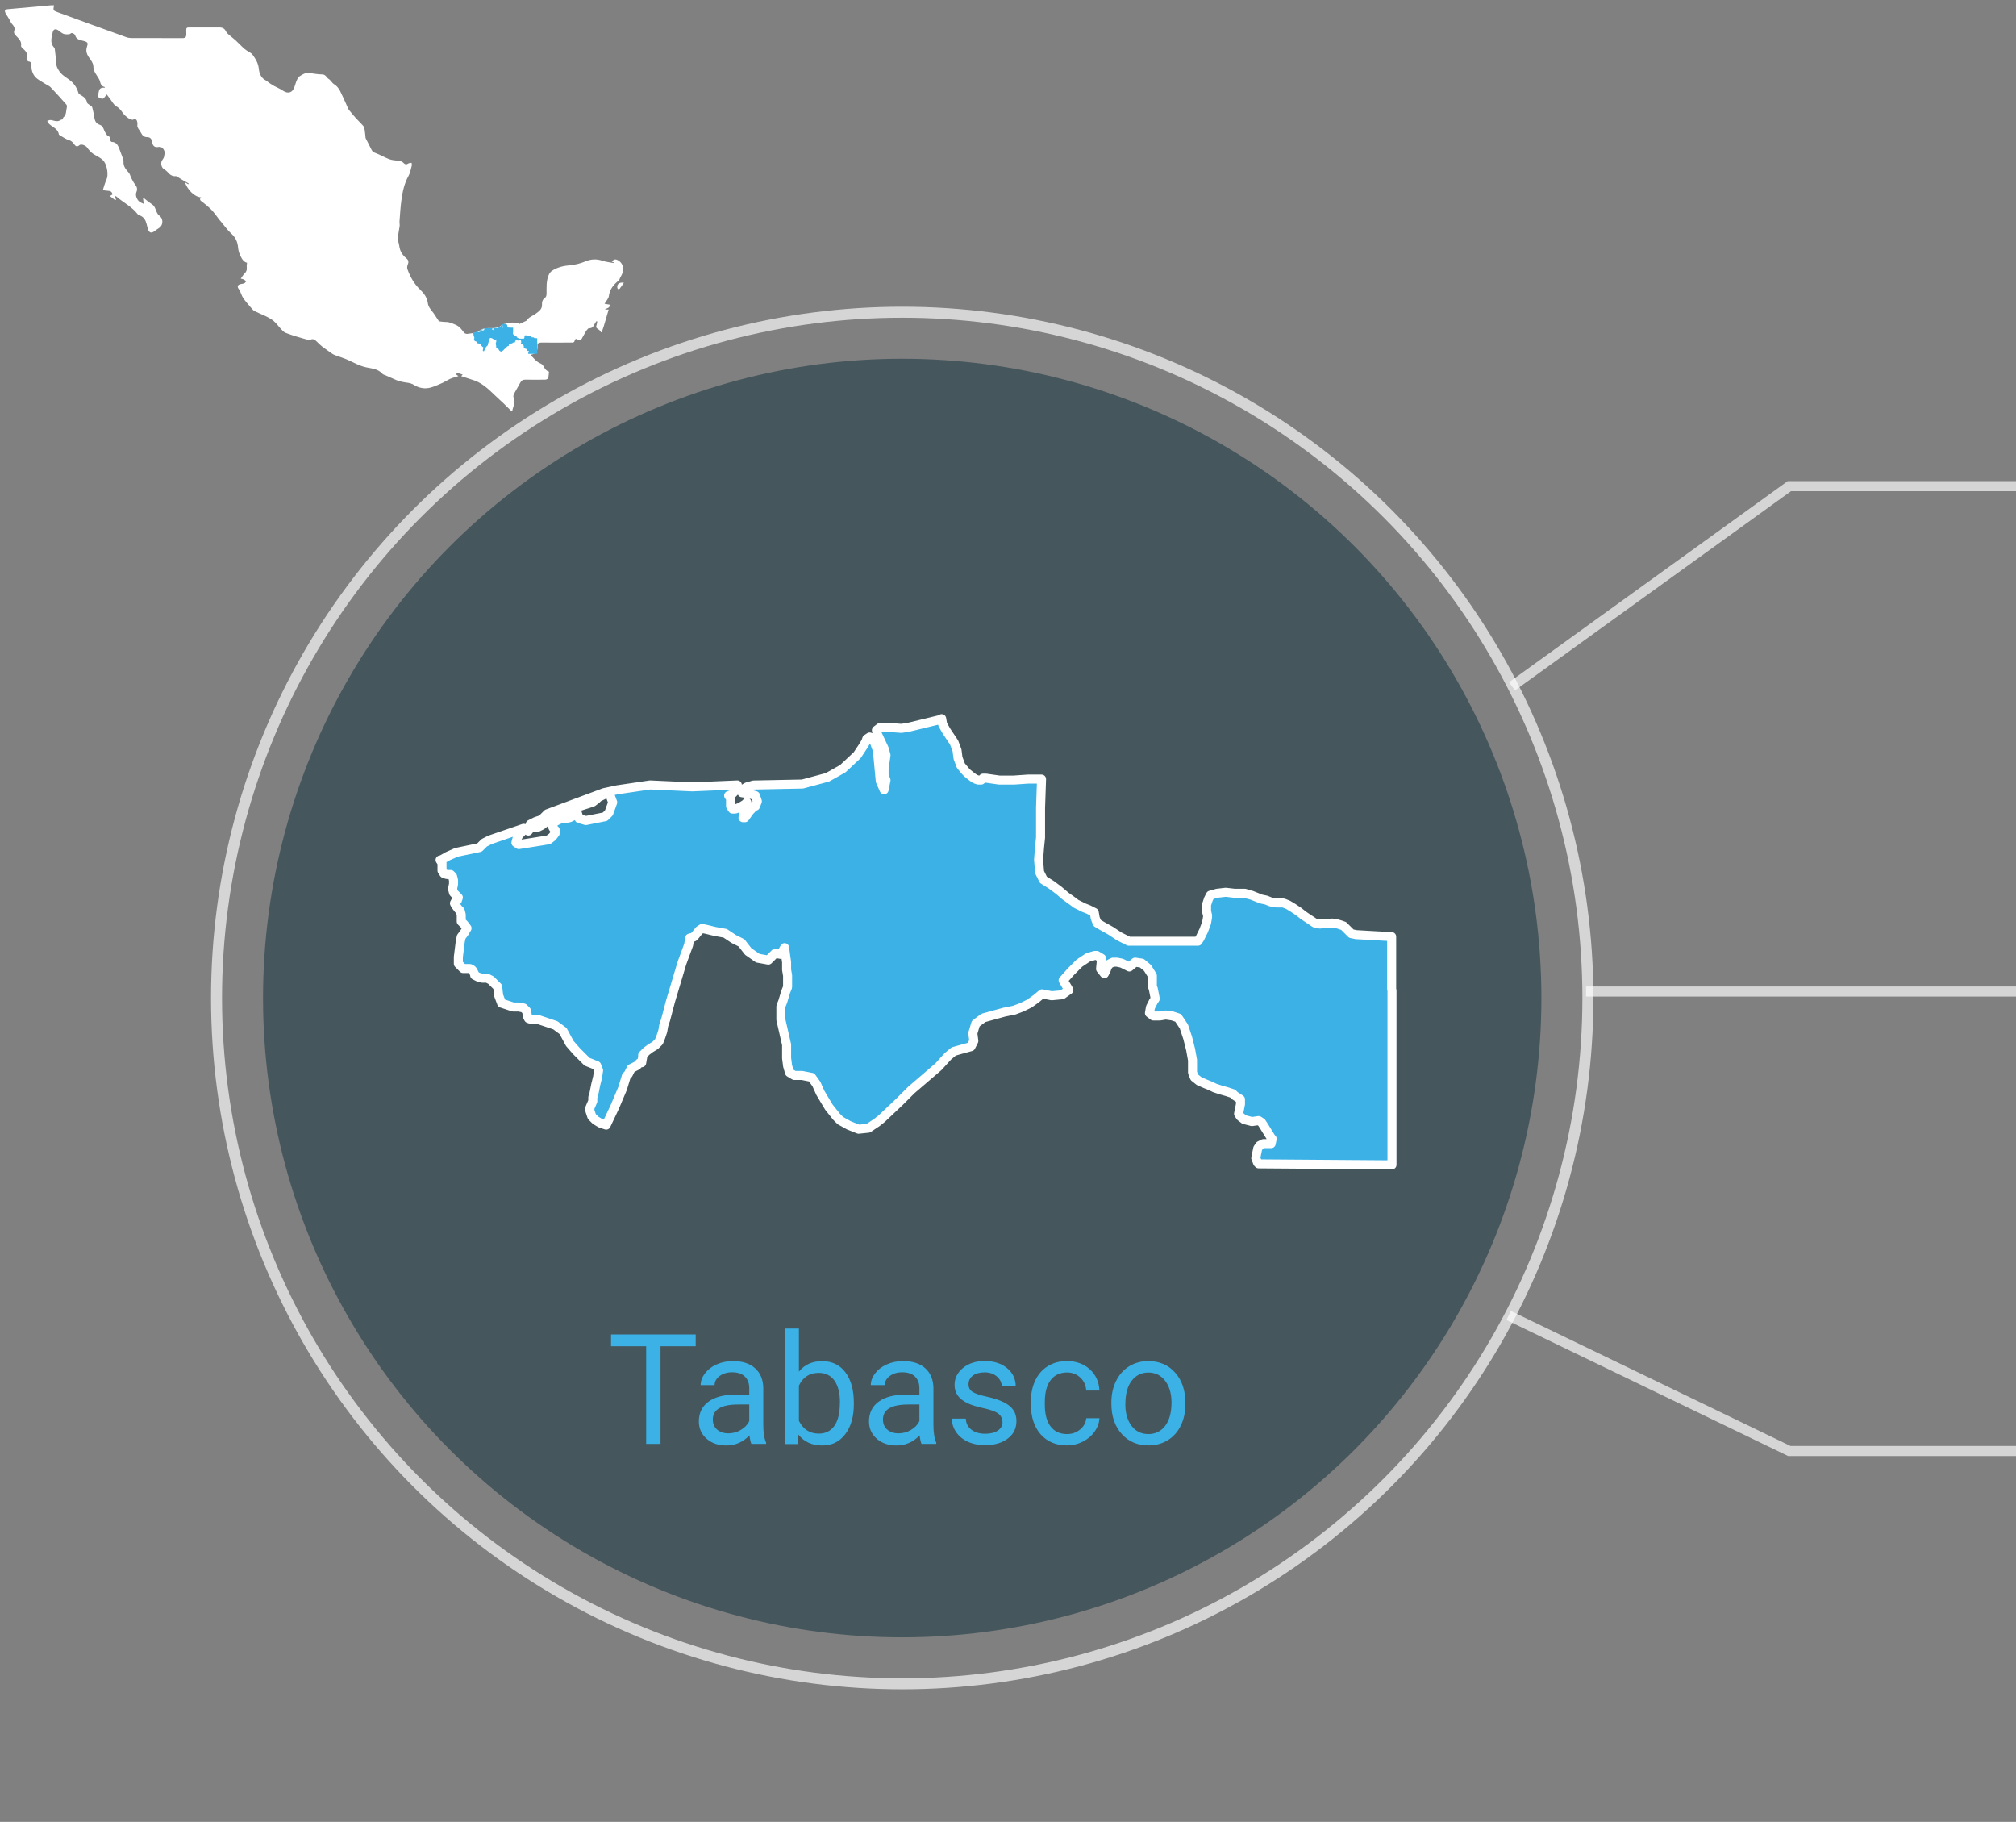 <?xml version="1.0" encoding="UTF-8"?><svg id="estados" xmlns="http://www.w3.org/2000/svg" viewBox="0 0 306.04 276.52"><rect x="0" y="0" width="306.04" height="276.52" fill="#808080" stroke="none"/><defs><style>.cls-1,.cls-2{fill:#3bb1e6;}.cls-3{fill:#fff;}.cls-4{stroke-width:1.53px;}.cls-4,.cls-2,.cls-5{stroke:#fff;}.cls-4,.cls-5{fill:none;opacity:.67;stroke-miterlimit:10;}.cls-6{fill:#0a2f3a;opacity:.5;}.cls-2{stroke-linecap:round;stroke-linejoin:round;stroke-width:1.37px;}.cls-5{stroke-width:1.67px;}</style></defs><g id="tab-icono"><circle class="cls-6" cx="136.96" cy="151.48" r="97.03"/><circle class="cls-5" cx="136.96" cy="151.48" r="104.09"/><polyline class="cls-4" points="229.53 104.17 271.63 73.79 306.09 73.79"/><polyline class="cls-4" points="229.02 199.66 271.63 220.23 306.09 220.23"/><polyline class="cls-4" points="240.77 150.49 271.63 150.49 306.09 150.49"/><g><path class="cls-1" d="M105.61,204.33h-5.34v14.82h-2.18v-14.82h-5.33v-1.79h12.85v1.79Z"/><path class="cls-1" d="M114.07,219.16c-.12-.24-.22-.68-.3-1.3-.98,1.02-2.15,1.53-3.51,1.53-1.22,0-2.22-.34-3-1.03-.78-.69-1.17-1.56-1.17-2.62,0-1.29,.49-2.28,1.47-3,.98-.71,2.35-1.07,4.13-1.07h2.05v-.97c0-.74-.22-1.33-.66-1.76-.44-.44-1.09-.66-1.95-.66-.75,0-1.38,.19-1.89,.57-.51,.38-.76,.84-.76,1.38h-2.12c0-.62,.22-1.21,.66-1.79,.44-.57,1.03-1.03,1.78-1.36,.75-.33,1.57-.5,2.47-.5,1.42,0,2.54,.36,3.34,1.07s1.22,1.69,1.26,2.94v5.68c0,1.13,.14,2.04,.43,2.7v.18h-2.21Zm-3.5-1.61c.66,0,1.29-.17,1.88-.51,.59-.34,1.02-.79,1.29-1.34v-2.53h-1.65c-2.59,0-3.88,.76-3.88,2.27,0,.66,.22,1.18,.66,1.55,.44,.37,1.01,.56,1.7,.56Z"/><path class="cls-1" d="M129.62,213.12c0,1.89-.43,3.4-1.3,4.55-.87,1.15-2.03,1.72-3.49,1.72-1.56,0-2.77-.55-3.62-1.65l-.1,1.43h-1.94v-17.53h2.11v6.54c.85-1.06,2.03-1.59,3.53-1.59s2.68,.57,3.53,1.7c.86,1.13,1.28,2.69,1.28,4.66v.18Zm-2.11-.24c0-1.44-.28-2.55-.83-3.33-.56-.78-1.35-1.18-2.4-1.18-1.39,0-2.39,.65-3,1.94v5.34c.65,1.29,1.65,1.94,3.02,1.94,1.01,0,1.8-.39,2.36-1.17,.56-.78,.84-1.96,.84-3.54Z"/><path class="cls-1" d="M139.9,219.16c-.12-.24-.22-.68-.3-1.3-.98,1.02-2.15,1.53-3.51,1.53-1.22,0-2.22-.34-3-1.03-.78-.69-1.17-1.56-1.17-2.62,0-1.29,.49-2.28,1.47-3,.98-.71,2.35-1.07,4.13-1.07h2.05v-.97c0-.74-.22-1.33-.66-1.76-.44-.44-1.09-.66-1.95-.66-.75,0-1.38,.19-1.89,.57-.51,.38-.76,.84-.76,1.38h-2.12c0-.62,.22-1.21,.66-1.79,.44-.57,1.03-1.03,1.78-1.36,.75-.33,1.57-.5,2.47-.5,1.42,0,2.54,.36,3.34,1.07s1.22,1.69,1.26,2.94v5.68c0,1.13,.14,2.04,.43,2.7v.18h-2.21Zm-3.5-1.61c.66,0,1.29-.17,1.88-.51,.59-.34,1.02-.79,1.29-1.34v-2.53h-1.65c-2.59,0-3.88,.76-3.88,2.27,0,.66,.22,1.18,.66,1.55,.44,.37,1.01,.56,1.7,.56Z"/><path class="cls-1" d="M152.18,215.88c0-.57-.22-1.01-.64-1.33-.43-.32-1.18-.59-2.25-.82-1.07-.23-1.92-.5-2.54-.82-.63-.32-1.09-.7-1.39-1.14s-.45-.97-.45-1.58c0-1.01,.43-1.87,1.28-2.57,.86-.7,1.95-1.05,3.28-1.05,1.4,0,2.54,.36,3.41,1.08,.87,.72,1.31,1.65,1.31,2.77h-2.12c0-.58-.25-1.08-.74-1.5s-1.11-.63-1.85-.63-1.37,.17-1.8,.5c-.43,.33-.65,.77-.65,1.31,0,.51,.2,.89,.6,1.15,.4,.26,1.13,.51,2.19,.74s1.91,.52,2.56,.84c.65,.33,1.14,.72,1.45,1.18,.32,.46,.47,1.02,.47,1.68,0,1.1-.44,1.99-1.32,2.65-.88,.67-2.03,1-3.43,1-.99,0-1.86-.17-2.62-.52s-1.36-.84-1.79-1.47c-.43-.63-.64-1.31-.64-2.04h2.11c.04,.71,.32,1.27,.85,1.68,.53,.41,1.23,.62,2.09,.62,.8,0,1.44-.16,1.92-.48,.48-.32,.72-.75,.72-1.3Z"/><path class="cls-1" d="M161.99,217.66c.75,0,1.41-.23,1.97-.69,.56-.46,.87-1.03,.94-1.71h2c-.04,.71-.28,1.38-.73,2.02-.45,.64-1.05,1.15-1.8,1.53-.75,.38-1.54,.57-2.38,.57-1.68,0-3.02-.56-4.01-1.68-.99-1.12-1.49-2.66-1.49-4.6v-.35c0-1.2,.22-2.27,.66-3.21s1.07-1.66,1.9-2.18c.83-.52,1.8-.78,2.93-.78,1.38,0,2.54,.42,3.45,1.24s1.41,1.91,1.47,3.23h-2c-.06-.8-.36-1.46-.91-1.97-.54-.51-1.22-.77-2.01-.77-1.07,0-1.9,.39-2.49,1.16-.59,.77-.88,1.89-.88,3.35v.4c0,1.42,.29,2.52,.88,3.29,.59,.77,1.42,1.15,2.51,1.15Z"/><path class="cls-1" d="M168.71,212.87c0-1.21,.24-2.3,.71-3.26,.48-.97,1.14-1.71,1.99-2.24,.85-.52,1.82-.79,2.9-.79,1.68,0,3.04,.58,4.08,1.75,1.04,1.16,1.56,2.71,1.56,4.64v.15c0,1.2-.23,2.28-.69,3.23-.46,.95-1.12,1.7-1.97,2.23-.86,.53-1.84,.8-2.95,.8-1.67,0-3.03-.58-4.07-1.75-1.04-1.16-1.56-2.7-1.56-4.62v-.15Zm2.12,.25c0,1.37,.32,2.47,.95,3.3s1.49,1.24,2.55,1.24,1.92-.42,2.56-1.26c.63-.84,.95-2.02,.95-3.53,0-1.35-.32-2.45-.96-3.29-.64-.84-1.5-1.26-2.56-1.26s-1.88,.42-2.52,1.24c-.64,.83-.96,2.02-.96,3.56Z"/></g><path id="TAB" class="cls-2" d="M211.31,150.29v26.51l-20.24-.15-.15-.15-.29-.73,.15-.73,.15-.73,.29-.44,.58-.29h1.17l.15-.73-.15-.15-1.17-1.89-.29-.44-.44-.29-1.02,.15-.58-.15-.58-.15-.58-.44-.29-.44,.29-1.46v-.73l-.44-.29-.44-.29-.29-.29-.87-.29-1.02-.29-.87-.29-.58-.29-.73-.29-1.02-.44-.73-.58-.29-.73v-1.89l-.29-1.6-.44-1.75-.58-1.75-.87-1.31-.87-.29-1.02-.15-.87,.15h-1.02l-.58-.44,.15-.87,.44-.87,.29-.44-.29-1.46-.15-.44v-1.6l-.73-1.17-.87-.73-1.02-.15-.87,.73-1.17-.58-.73-.15h-.58l-.58,.29-.29,.44-.15,.44-.29,.58-.58-.73,.15-1.6-.73-.44h-.29l-1.02,.29-1.31,.87-1.31,1.31-1.17,1.31,.87,1.46-1.02,.73-1.6,.15-1.46-.29-.87,.73-1.02,.73-1.17,.58-1.17,.44-1.46,.29-1.6,.44-1.6,.44-1.17,.87-.44,1.46,.15,1.17-.44,.87-1.6,.44-1.02,.29-.87,.73-1.46,1.6-4.08,3.5-1.75,1.75-2.77,2.62-.73,.58-1.31,.87-1.46,.15-1.46-.58-1.31-.73-.58-.58-.58-.73-.58-.73-.44-.73-.87-1.46-.58-1.31-.73-1.02-1.46-.29h-1.17l-.73-.44-.29-1.02-.15-1.17v-2.04l-.87-3.79v-2.04l.29-.73,.44-1.46,.29-.73v-1.75l-.15-.87v-1.17l-.15-1.02-.15-1.17-.58,1.02-.87-.15-1.02,1.02-1.6-.29-1.46-1.02-1.02-1.31-1.17-.58-.87-.58-.44-.29-1.6-.29-1.17-.29-.73-.15-.44,.29-.58,.73-.29,.29-.58,.15-.15,1.02-1.02,2.77-.87,2.91-.87,2.91-.73,2.77-.29,.87-.15,.87-.29,.87-.29,.73-.58,.58-.73,.44-.58,.44-.58,.58v.29l-.15,.87h-.29l-.44,.44-.87,.44-.15,.29-.29,.58-.29,.29-.58,1.89-1.17,2.77-1.31,2.77-.87-.29-.73-.44-.58-.58-.29-.87v-.44l.44-1.02v-.58l.15-.44,.29-1.46,.29-1.17,.15-1.02-.29-.73-1.46-.58-.58-.58-1.02-1.02-1.02-1.17-1.02-1.89-1.17-.87-1.31-.44-1.31-.44h-1.02l-.44-.15-.15-.29-.15-.87-.44-.44-.73-.15h-.87l-1.75-.58-.44-1.17-.15-1.31-1.02-1.02-.58-.29h-.73l-.58-.15-.58-.29v-.15l-.29-.58-.15-.15-.29-.15h-1.02l-.73-.73v-1.02l.29-2.33,.15-.73,.44-.58,.44-.73-.44-.58-.44-.44v-1.02l-.15-.58-.29-.29-.44-.58-.15-.29,.15-.29,.29-.15,.15-.44-.29-.29-.44-.44-.15-.58,.15-.73v-.58l-.15-.58-.29-.29h-.58l-.44-.15-.29-.44v-1.17l-.29-.44h.15l1.02-.58,1.31-.58,3.5-.73,.73-.73,.87-.44,5.1-1.75-.29,.58-.44,.44-.29,.58-.15,.58,.44,.29,3.64-.58,.87-.15,.58-.44,.44-.58v-.44l-.29-.29-.15-.29,.15-.44,.29-.29,.58-.29,.29-.29,.58,.15,.73-.15,.58-.29,.58-.44,.29,.87,1.02,.29,2.91-.58,.58-.58,.58-1.6-.44-1.17-.15-.15h-.44l-.58,.29-.58,.29-.29,.29-.58,.44-3.2,1.02-.29,.29-.44,.44-.29,.29-2.04,.29-1.46,1.17-.58,.29h-1.02l-.44,.58,.29-1.02,.87-.44,.87-.29,.44-.44,.44-.44,8.59-3.2,2.04-.44,4.95-.73,6.41,.29,6.84-.29v.29l-.44,.73-.44,.44-.44,.15,.29,.44v1.17l.29,.44h.44l.73-.29,.73-.44,.29-.29v.73l-.44,.87-.15,.73h.29l.73-1.02,.29-.29-.29-.29,.87-.15,.29-.73-.29-.87-1.02-.29-1.02-.15v-.44l.73-.44,1.02-.29,7.43-.15,3.79-1.02,2.33-1.31,2.18-2.04,.87-1.31,.44-.73,.15-.44,.44-.29,.44,.15,.15,.29,.58,1.6,.44,4.66,.58,1.31,.29-1.46-.29-.73v-1.02l.29-2.04-.29-1.02-1.02-2.18-.15-.58,.58-.44h1.17l2.04,.15,1.02-.15,4.81-1.17,.29-.15,.15,.87,.58,1.02,.58,.87,.58,.87,.44,1.17,.15,1.17,.44,1.17,.73,.87,.29,.29,.73,.58,.44,.29,.44,.15h.44l.29-.29h.44l2.04,.29h2.18l2.18-.15h2.04l-.15,4.37v4.51l-.15,1.46-.15,1.89,.15,1.89,.58,1.17,1.17,.73,1.17,.87,1.02,.87,1.02,.73,.58,.44,.58,.29,.58,.29,.73,.29,.87,.44,.15,.87,.29,.73,.73,.44,1.31,.73,1.31,.87,1.46,.73h10.49l.29-.44,.58-1.17,.44-1.17,.15-.87v-.29l-.15-.58v-1.02l.29-.87,.29-.58,1.02-.29,1.31-.15,1.31,.15h1.6l.44,.15,.58,.15,1.46,.58,.73,.15,.73,.29,.87,.15h1.02l.73,.29,.73,.44,.87,.58,.73,.58,.87,.58,.87,.58,.73,.15,1.89-.15,.87,.15,.87,.29,.44,.44,.44,.44,.29,.29,.73,.15,2.62,.15,2.77,.15v8.01h0Z"/><g><g><path class="cls-3" d="M94.07,42.29c.23-.43,.53-.9,.53-1.36,0-.45-.13-.96-.61-1.31-.43-.31-.75-.37-1.12,.1,.1,.03,.19,.06,.29,.09,0,.04-.02,.08-.02,.11-.55-.11-1.12-.15-1.65-.33-.89-.32-1.78-.27-2.58,.07-.81,.34-1.62,.54-2.47,.61-.95,.09-1.84,.3-2.64,.83-.21,.14-.4,.39-.5,.63-.4,.91-.32,1.89-.33,2.86,0,.2-.06,.48-.2,.57-.39,.26-.52,.65-.49,1.05,.04,.7-.43,1.02-.89,1.36-.32,.24-.7,.41-1.03,.64-.18,.13-.31,.32-.46,.48h0s0,0,0,0c-.34,.16-.68,.31-1.01,.47,0,0,0,0-.01,0,0,0,0,0,0,0-.73-.39-2.31-.19-2.94,.35-.13,.11-.32,.16-.5,.21-.88,.25-1.86-.18-2.72,.52-.42,.34-1.14,.33-1.73,.43-.16,.03-.43-.04-.52-.16-.38-.47-.67-.95-1.32-1.22-.49-.2-.93-.43-1.48-.42-.38,0-.76-.07-1.03-.1-.28-.42-.52-.79-.76-1.15-.35-.52-.85-.94-.93-1.61-.1-.86-.61-1.52-1.19-2.07-.91-.88-1.49-1.93-1.91-3.09-.07-.18-.04-.44,.03-.63,.17-.4,.19-.71-.2-1.02-.6-.48-.98-1.11-1.07-1.9-.04-.32-.17-.63-.21-.96-.03-.23,.02-.47,.05-.7,.07-.45,.16-.9,.22-1.35,.03-.23-.04-.47-.02-.7,.08-1.06,.14-2.12,.28-3.16,.18-1.28,.42-2.54,1.07-3.7,.27-.47,.36-1.05,.51-1.59,.04-.13-.02-.29-.03-.43-.17,.03-.38,.02-.51,.11-.26,.19-.49,.14-.67-.05-.34-.38-.78-.38-1.24-.42-.38-.03-.77-.1-1.12-.25-.65-.26-1.25-.62-1.9-.86-.29-.11-.51-.22-.64-.51-.28-.59-.6-1.15-.88-1.73-.05-.1-.03-.24-.05-.36-.05-.42-.08-.85-.18-1.27-.04-.17-.21-.33-.34-.47-.3-.32-.61-.62-.9-.94-.31-.34-.6-.7-.89-1.05-.1-.12-.22-.23-.28-.36-.25-.53-.46-1.09-.72-1.61-.39-.78-.62-1.66-1.45-2.16-.31-.19-.5-.6-.81-.79-.34-.21-.45-.69-.98-.69-.73-.01-1.46-.16-2.2-.25-.1-.01-.21,0-.3,.04-.22,.09-.44,.18-.64,.3-.21,.13-.46,.27-.57,.48-.21,.38-.35,.8-.47,1.21-.28,.99-1.01,1.24-1.83,.66-.4-.28-.87-.45-1.3-.69-.27-.15-.52-.32-.78-.49-.15-.1-.28-.25-.44-.33-.75-.36-1.03-1.07-1.1-1.78-.08-.84-.48-1.5-.93-2.12-.27-.38-.82-.54-1.19-.86-.49-.42-.93-.91-1.41-1.35-.25-.23-.53-.43-.78-.65-.23-.21-.53-.4-.66-.67-.22-.47-.54-.64-1.03-.63-1.34,0-2.68,0-4.02,0-1.15,0-1-.11-.99,1,0,.47-.14,.62-.61,.62-2.54-.02-5.08,0-7.63-.01-.28,0-.57-.03-.83-.12-3.48-1.25-6.95-2.52-10.42-3.79-.74-.27-.74-.28-.59-1.06-.18,0-.34-.01-.5,0-2.16,.19-4.31,.38-6.47,.58-.52,.05-.59,.19-.36,.68,.08,.17,.21,.31,.3,.46,.1,.17,.2,.34,.3,.51,.11,.19,.19,.42,.34,.58,.28,.31,.51,.6,.35,1.06-.1,.31,.06,.54,.29,.77,.4,.42,.87,.82,.75,1.52-.02,.09,.1,.24,.19,.32,.45,.4,.89,.78,.68,1.5-.04,.15,.13,.53,.22,.53,.46,.03,.51,.33,.49,.65-.04,.63,.18,1.23,.52,1.65,.42,.5,1.09,.79,1.65,1.16,.24,.16,.54,.26,.73,.46,.82,.86,1.61,1.74,2.39,2.63,.08,.09,.11,.27,.08,.39-.14,.53-.03,1.15-.53,1.56-.07,.05-.06,.2-.08,.3-.1,.02-.22,.02-.3,.07-.35,.26-.72,.24-1.11,.12-.16-.05-.33-.1-.5-.09-.16,0-.31,.09-.47,.13,.1,.16,.18,.35,.31,.47,.51,.5,1.33,.7,1.46,1.56,0,.06,.1,.12,.16,.16,.45,.25,.88,.58,1.36,.72,.37,.11,.57,.3,.78,.59,.19,.27,.41,.55,.82,.19,.28-.25,1,.05,1.2,.38,.11,.19,.28,.35,.43,.52,.59,.7,1.61,.82,2.16,1.64,.41,.62,.65,1.97,.33,2.66-.23,.49-.36,1.02-.56,1.61,.27,.04,.49,.1,.71,.1,.4,.01,.7,.12,.75,.57-.12,.07-.23,.14-.39,.23,.3,.24,.56,.44,.81,.64,.04-.03,.08-.06,.12-.09-.05-.17-.11-.35-.18-.58,.12,.06,.21,.08,.27,.13,1.03,.91,2.32,1.51,3.18,2.64,.08,.1,.23,.17,.36,.22,.63,.23,.88,.75,1.03,1.35,.07,.27,.12,.55,.22,.81,.2,.49,.53,.55,.94,.23,.25-.19,.51-.36,.76-.53,.63-.43,.6-1.45-.03-1.86-.16-.1-.27-.31-.36-.49-.16-.31-.23-.67-.43-.94-.18-.24-.48-.38-.73-.57-.27-.21-.53-.43-.8-.64-.04,.02-.08,.05-.12,.07,.03,.26,.06,.53,.09,.79,0,0,0,0,0,.01,0,0,0,0,0,0-.15-.07-.3-.15-.45-.21-.51-.22-.88-1.05-.66-1.56,.2-.46,.1-.82-.21-1.2-.23-.28-.39-.62-.56-.95-.14-.27-.19-.6-.39-.82-.44-.5-.85-.97-.79-1.69,.01-.13-.02-.28-.07-.41-.19-.52-.39-1.04-.59-1.57-.2-.53-.47-.98-1.14-.99-.09,0-.25-.24-.24-.35,.06-.34-.09-.48-.37-.6-.12-.05-.18-.23-.27-.35-.35-.42-.31-1.11-.95-1.31-.53-.17-.72-.58-.8-1.09-.08-.52-.18-1.04-.32-1.55-.04-.14-.24-.22-.37-.34-.15-.13-.4-.24-.42-.39-.12-.74-.73-.98-1.26-1.32-.19-.67-.47-1.24-1-1.77-.62-.6-1.46-.93-1.95-1.67-.27-.4-.47-.77-.48-1.27-.02-.69-.13-1.38-.2-2.07,0-.09-.05-.19-.11-.25-.68-.73-.37-1.56-.2-2.34,.11-.49,.47-.54,.88-.24,.25,.18,.49,.41,.77,.51,.25,.09,.55,.08,.83,.06,.15-.01,.31-.22,.43-.19,.18,.04,.44,.18,.48,.32,.18,.68,.72,.73,1.28,.88,.68,.18,.71,.33,.52,.89-.23,.68,.01,1.23,.42,1.77,.26,.35,.55,.79,.55,1.19,0,.85,.58,1.37,.91,2.03,.1,.2,.12,.43,.21,.63,.06,.13,.16,.26,.27,.35,.08,.07,.2,.08,.3,.12,.03,.04,.05,.09,.08,.13-1.18-.13-.84,.8-1.13,1.38,.29,.11,.57,.33,.79,.28,.22-.06,.37-.38,.6-.65,.18,.24,.36,.49,.56,.74,.29,.38,.52,.87,.91,1.08,.48,.26,.72,.64,1.01,1.04,.2,.28,.48,.51,.77,.72,.19,.14,.43,.19,.65,.28,.18-.07,.42-.14,.55-.05,.13,.08,.18,.33,.21,.51,.03,.21-.06,.46,.02,.64,.13,.32,.39,.58,.54,.89,.18,.37,.47,.63,.86,.63,.63-.01,.75,.35,.84,.85,.09,.51,.39,.74,.91,.65,.51-.1,.76,.23,.9,.55,.12,.26,.03,.64-.03,.95-.04,.2-.21,.38-.32,.57-.2,.35-.09,.98,.21,1.21,.2,.16,.43,.28,.6,.47,.35,.4,.72,.74,1.31,.67,.07,0,.14,.05,.21,.09,.25,.15,.5,.32,.75,.47,.33,.19,.66,.37,.99,.56-.02,.04-.05,.08-.07,.12-.16-.1-.31-.19-.51-.31,.35,1.03,1.37,2.23,2.46,2.29-.36,.38-.03,.53,.2,.71,.21,.17,.42,.32,.62,.49,.33,.3,.68,.59,.97,.93,.34,.39,.64,.83,.96,1.25,.09,.12,.2,.24,.3,.35,.5,.59,.94,1.24,1.51,1.75,.69,.61,.99,1.32,1.06,2.2,.03,.33,.12,.67,.25,.97,.25,.55,.49,1.13,1.1,1.28-.02,.28-.07,.48-.04,.68,.05,.39-.05,.68-.34,.96-.21,.2-.35,.47-.57,.77,.24,.06,.37,.07,.47,.13,.13,.07,.24,.18,.36,.28-.1,.1-.18,.24-.3,.3-.17,.07-.36,.07-.55,.12-.48,.12-.56,.37-.27,.77,.09,.12,.15,.27,.22,.4,.15,.32,.25,.67,.45,.95,.31,.46,.68,.88,1.04,1.3,.21,.24,.41,.53,.67,.67,.95,.49,2,.8,2.86,1.47,.46,.36,.8,.88,1.21,1.31,.18,.19,.38,.41,.62,.51,.56,.23,1.14,.41,1.72,.59,.58,.18,1.17,.34,1.75,.5,.08,.02,.2,.03,.27,0,.48-.28,.78,.02,1.09,.32,.25,.24,.5,.5,.78,.71,.48,.36,.97,.7,1.46,1.04,.14,.1,.29,.18,.45,.24,.57,.21,1.15,.39,1.72,.62,.56,.23,1.09,.52,1.64,.76,.33,.15,.67,.28,1.02,.38,.98,.28,2.08,.21,2.84,1.08,.1,.12,.3,.15,.46,.22,.56,.25,1.12,.51,1.69,.75,.25,.1,.52,.16,.78,.23,.6,.16,1.25,.1,1.83,.47,.77,.49,1.66,.65,2.55,.41,.62-.17,1.22-.46,1.82-.72,.37-.17,.72-.4,1.08-.58,.23-.11,.49-.18,.74-.26,.16-.05,.32-.1,.57-.18-.19-.13-.28-.2-.4-.28,.13-.1,.24-.18,.27-.2,.32,.1,.56,.18,.78,.25-.05,.05-.14,.15-.22,.24,.65,.21,1.27,.42,1.9,.62,1.64,.53,2.69,1.86,3.91,2.94,.65,.57,1.24,1.2,1.86,1.8,.03-.02,.08-.03,.08-.05,.08-.69,.57-1.32,.2-2.07-.07-.14-.03-.4,.06-.56,.3-.57,.65-1.1,.94-1.67,.18-.35,.41-.49,.81-.48,1,.02,2,.02,2.99,0,.16,0,.41-.11,.44-.23,.09-.31,.09-.65,.13-.97,0-.01-.05-.04-.07-.05-.42-.14-.6-.48-.8-.84-.08-.15-.25-.3-.41-.36-.66-.28-1.07-.81-1.53-1.34q1.06-.08,1.07-1.14s0-.06,0-.09c-.07-.48,.15-.61,.61-.61,1.5,.02,2.99,.01,4.49,0,.22,0,.47,.06,.54-.29,.06-.31,.29-.31,.49-.15,.25,.19,.44,.12,.57-.12,.23-.39,.45-.79,.67-1.19-.12,.15-.25,.29-.36,.44,.11-.15,.24-.29,.36-.44,0,0,0,0,0,0,0,0,.01-.01,.01-.02h0s0,0,0,0c.14-.14,.3-.41,.43-.4,.47,.02,.66-.25,.83-.6,.08-.17,.2-.32,.31-.48,.04,.02,.08,.03,.12,.05-.03,.17-.04,.35-.1,.51-.11,.27-.1,.47,.18,.62,.12,.07,.23,.17,.33,.26,.02,.02,.04,.04,.06,.06h0c.13,.4,.24,.1,.28-.03,.16-.43,.29-.88,.42-1.32,.19-.62,.36-1.24,.56-1.91h-.59c.35-.24,.82-.23,.74-.74-.28-.05-.57-.1-.78-.14,.25-.43,.61-.78,.66-1.17,.1-.83,.51-1.45,1.08-2,.2-.2,.45-.37,.58-.61Z"/><path class="cls-3" d="M93.71,43.65c0,.08,.05,.2,.12,.23,.06,.03,.2,0,.24-.06,.21-.27,.4-.56,.64-.91-.7-.1-1.06,.21-1,.74Z"/></g><path id="MEX2725" class="cls-1" d="M81.56,51.93v1.78h-1.36s0-.02,0-.02l-.02-.05v-.05s.02-.05,.02-.05l.02-.03,.04-.02h.08v-.05s0,0,0,0l-.08-.13-.02-.03-.03-.02h-.07s-.04,0-.04,0h-.04s-.04-.04-.04-.04l-.02-.03,.02-.1v-.05l-.03-.02-.03-.02-.02-.02-.06-.02-.07-.02-.06-.02-.04-.02-.05-.02-.07-.03-.05-.04-.02-.05v-.13l-.02-.11-.03-.12-.04-.12-.06-.09-.06-.02h-.07s-.06,0-.06,0h-.07l-.04-.03v-.06s.04-.06,.04-.06l.02-.03-.02-.1v-.03s0-.02,0-.02v-.09l-.05-.08-.06-.05h-.07s-.06,.04-.06,.04l-.08-.04h-.05s-.04,0-.04,0l-.04,.02-.02,.03v.03s-.03,.04-.03,.04l-.04-.05v-.11s-.04-.03-.04-.03h-.02l-.07,.02-.09,.06-.09,.09-.08,.09,.06,.1-.07,.05h-.11s-.1,0-.1,0l-.06,.05-.07,.05-.08,.04-.08,.03-.1,.02-.11,.03-.11,.03-.08,.06-.03,.1v.08s-.02,.06-.02,.06l-.11,.03-.07,.02-.06,.05-.1,.11-.27,.24-.12,.12-.19,.18-.05,.04-.09,.06h-.1s-.1-.03-.1-.03l-.09-.05-.04-.04-.04-.05-.04-.05-.03-.05-.06-.1-.04-.09-.05-.07-.1-.02h-.08l-.05-.03-.02-.07v-.08s0-.14,0-.14l-.06-.25v-.14l.02-.05,.03-.1,.02-.05v-.18s0-.06,0-.06v-.09s-.02-.08-.02-.08l-.04,.07h-.06s-.07,.06-.07,.06l-.11-.02-.1-.07-.07-.09-.08-.04-.06-.04-.03-.02-.11-.02-.08-.02h-.05s-.03,0-.03,0l-.04,.05-.02,.02h-.04s0,.08,0,.08l-.07,.19-.06,.2-.06,.2-.05,.19-.02,.06v.06s-.03,.06-.03,.06l-.02,.05-.04,.04-.05,.03-.04,.03-.04,.04v.08h-.03l-.03,.03-.06,.03v.02s-.03,.04-.03,.04l-.02,.02-.04,.13-.08,.19-.09,.19-.06-.02-.05-.03-.04-.04-.02-.06v-.03l.03-.07v-.07s.03-.1,.03-.1l.02-.08v-.07s0-.05,0-.05l-.1-.04-.04-.04-.07-.07-.07-.08-.07-.13-.08-.06-.09-.03-.09-.03h-.1s0-.03,0-.03v-.06s-.04-.03-.04-.03h-.05s-.06,0-.06,0l-.12-.04-.03-.08v-.09s-.08-.07-.08-.07l-.04-.02h-.09s-.04-.03-.04-.03h0s-.02-.05-.02-.05h0s-.02-.02-.02-.02h-.07l-.05-.05v-.07l.02-.16v-.05s.04-.04,.04-.04l.03-.05-.03-.04-.03-.03v-.11s-.03-.02-.03-.02l-.03-.04v-.02s0-.02,0-.02h.02s0-.04,0-.04l-.02-.02-.03-.03v-.04s0-.05,0-.05v-.08s-.03-.02-.03-.02h-.07s-.02-.04-.02-.04v-.08l-.02-.03h0l.07-.04,.09-.04,.24-.05,.05-.05,.06-.03,.34-.12-.02,.04-.03,.03-.02,.04v.04s.02,.02,.02,.02l.24-.04h.06s.04-.04,.04-.04l.03-.04v-.03l-.02-.02v-.02s0-.03,0-.03l.02-.02,.04-.02,.02-.02h.04s.05,0,.05,0l.04-.02,.04-.03,.02,.06,.07,.02,.2-.04,.04-.04,.04-.11-.03-.08h0s-.03,0-.03,0l-.04,.02-.04,.02-.02,.02-.04,.03-.22,.07-.02,.02-.03,.03-.02,.02-.14,.02-.1,.08-.04,.02h-.07l-.03,.04,.02-.07,.06-.03,.06-.02,.03-.03,.03-.03,.58-.22,.14-.03,.33-.05,.43,.02,.46-.02v.02l-.03,.05-.03,.03h-.03s.02,.04,.02,.04v.08l.02,.03h.03l.05-.02,.05-.03,.02-.02v.05l-.03,.06v.05s0,0,0,0l.05-.07,.02-.02-.02-.02h.06s.02-.06,.02-.06l-.02-.06-.07-.02h-.07v-.04l.05-.03,.07-.02h.5s.25-.08,.25-.08l.16-.09,.15-.14,.06-.09,.03-.05v-.03s.04-.02,.04-.02h.03s0,.03,0,.03l.04,.11,.03,.31,.04,.09,.02-.1-.02-.05v-.07l.02-.14-.02-.07-.07-.15v-.04s.03-.03,.03-.03h.22s.07,0,.07,0l.32-.08h.02s0,.05,0,.05l.04,.07,.04,.06,.04,.06,.03,.08v.08s.04,.08,.04,.08l.05,.06,.02,.02,.05,.04,.03,.02h.03s.03,0,.03,0l.02-.02h.03l.14,.02h.29s.14,0,.14,0v.29s0,.3,0,.3v.1s-.02,.13-.02,.13v.13s.05,.08,.05,.08l.08,.05,.08,.06,.07,.06,.07,.05,.04,.03,.04,.02,.04,.02,.05,.02,.06,.03v.06s.03,.05,.03,.05l.05,.03,.09,.05,.09,.06,.1,.05h.71l.02-.03,.04-.08,.03-.08v-.06s0-.02,0-.02v-.04s0-.04,0-.04v-.03l.02-.06,.02-.04,.07-.02h.09s.09,0,.09,0h.14s.04,.02,.04,.02l.1,.04h.05s.05,.03,.05,.03h.06s.07,0,.07,0l.05,.02,.05,.03,.06,.04,.05,.04,.06,.04,.06,.04h.05s.13,0,.13,0h.06s.06,.03,.06,.03l.03,.03,.03,.03,.02,.02h.05s.18,.02,.18,.02h.19v.55h0Z"/></g></g></svg>